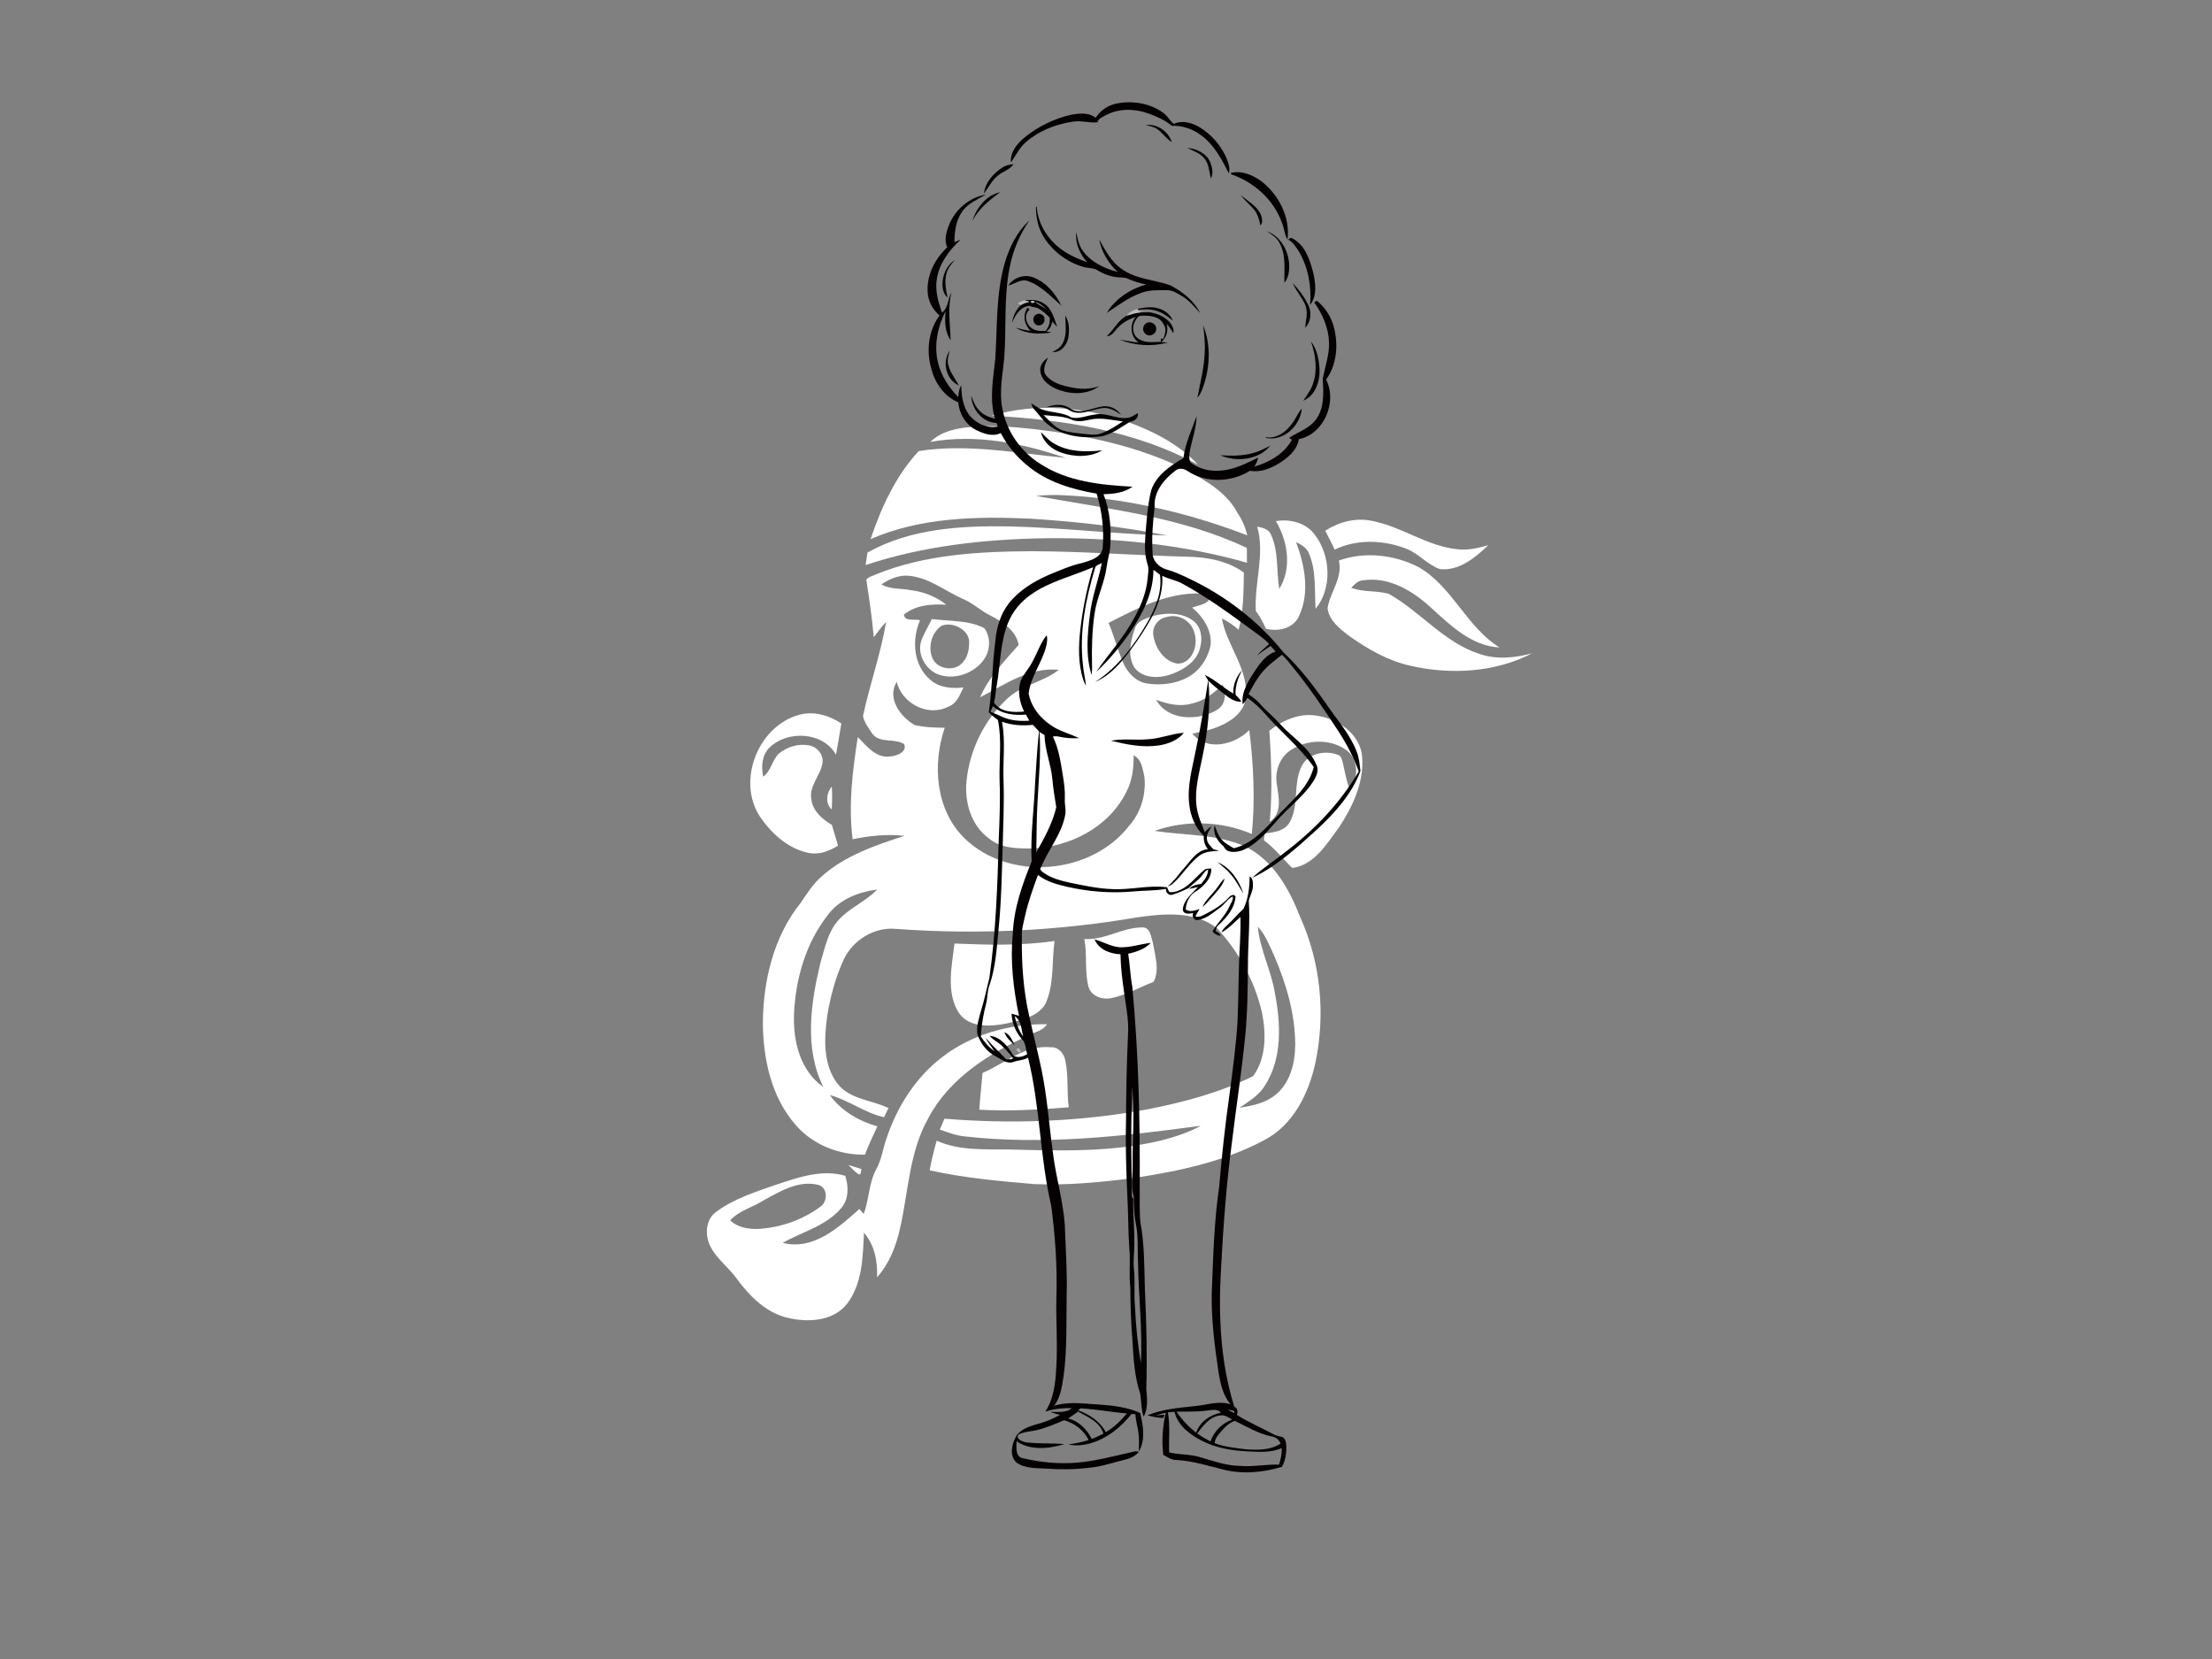 <?xml version="1.0" encoding="utf-8"?>
<!-- Generator: Adobe Illustrator 17.0.0, SVG Export Plug-In . SVG Version: 6.00 Build 0)  -->
<!DOCTYPE svg PUBLIC "-//W3C//DTD SVG 1.1//EN" "http://www.w3.org/Graphics/SVG/1.1/DTD/svg11.dtd">
<svg version="1.1" id="Layer_1" xmlns="http://www.w3.org/2000/svg" xmlns:xlink="http://www.w3.org/1999/xlink" x="0px" y="0px"
	 width="800px" height="600px" viewBox="0 0 800 600" enable-background="new 0 0 800 600" xml:space="preserve">
<rect x="0" y="0" width="800" height="600" fill="#808080" stroke="none"/>
<path fill="#FFFFFF" d="M358.72,150.35c15.93-4.8,33.31-3.15,48.92,2.16c9.42,3.42,18.75,8.14,25.65,15.57
	C410.52,155.64,384.3,151.75,358.72,150.35z"/>
<path fill="#FFFFFF" d="M348.51,154.71c8.49-1.13,17.08-0.43,25.55,0.49c18.93,2.24,37.98,6.22,55.11,14.86
	c7,3.79,14.47,8.06,18.33,15.34c1.69,2.49,2.92,5.26,3.57,8.21c-18.59-7.15-38.1-12.04-57.94-13.92c-6.11-0.5-12.28-1.03-18.39-0.33
	c25.69,4.71,52.34,7.47,76.21,18.82c0,1.78,0,3.55,0.02,5.33c-23.7-6.72-48.45-9.14-73.02-8.85c-21.91,0.37-44.02,2.75-64.89,9.7
	c0.21-1.52,0.45-3.02,0.67-4.52c15.52-8.71,33.84-9.76,51.25-9.46c19.1,0.45,38.1,2.73,57.2,3.29c-16.2-3.2-32.69-4.98-49.16-6.07
	c-19.54-0.92-39.92-0.55-58.16,7.38c3.89-11.48,9.07-22.9,17.41-31.85c17.65-2.77,35.51,0.76,53.11,2.47
	c-15.61-5.34-32.41-8.73-48.88-5.78C339.67,156.59,344.17,155.34,348.51,154.71z"/>
<path fill="#FFFFFF" d="M479.28,191.94c4.97-3.17,11-4.82,16.87-3.56c10.75,2.01,19.9,9.16,30.89,10.25
	c3.81,0.49,7.59-0.42,11.23-1.46c-4.71,4.49-10.47,9.33-17.43,8.67c-4.56-1.53-7.7-5.63-12.18-7.36c-8.23-3.23-17.9-3.6-25.96,0.3
	C481.65,196.45,480.45,194.2,479.28,191.94z"/>
<path fill="#FFFFFF" d="M461.44,188.46c5.18-0.84,10.93,0.59,14.14,5c5.67,7.53,6.3,19.26,0.23,26.73
	c-0.45-6.61,0.28-13.56-2.32-19.81c-0.77-2.18-2.77-3.38-4.74-4.31c3.16,8.4,5.02,18.3,1.06,26.74c-2.07,4.53-7.49,5.69-11.95,4.59
	c-1.02-2.27-2.21-4.45-3.68-6.46c-0.57-10.18,3.36-20.4,0.51-30.47c1.9,0.38,4.14,0.83,4.97,2.87c2.84,6.12,1.93,13.12,3,19.64
	C467.31,205.61,465.75,195.64,461.44,188.46z"/>
<path fill="#FFFFFF" d="M316.67,207.77c17.82-7.25,37.37-8.32,56.39-8.41c18.66,0.03,37.28,1.47,55.93,1.97
	c7.27,0.08,14.86,1.39,20.87,5.74c-0.11,6.94-0.11,13.96-1.89,20.72c-1.83-1.65-3.84-3.05-6.06-4.1c1.68,9.5,9.04,17.38,8.73,27.35
	c0.18,4.38-2.98,8.03-6.6,10.07c-3.88,2.38-8.38,3.34-12.78,4.22c5.23,6.58,15.36,4,20.56-1.29c1.53,12.46,2.16,25.07,0.92,37.58
	c-10.97-4.71-23.95-5.12-35.17-1.11c11.05,1.67,22.74,1.06,33.11,5.79c9.98,5.09,15.67,15.38,19.57,25.44
	c7.44,16.39,9.19,35.21,5.45,52.78c-2.43,11-7.97,22.36-18.38,27.77c-14.61,7.87-31.11,11.32-47.38,13.75
	c-11.87,1.58-23.87,2.68-35.85,2.21c-12.68-1.1-25.41-2.2-37.86-4.99c0.63-3.63,1.53-7.19,2.54-10.72
	c8.22,3.71,17.4,3.05,26.18,3.19c18.36,0.46,37.02,1.07,55.02-3.27c4.93-1.27,9.83-2.84,14.3-5.33
	c-28.18,3.88-56.79,7.06-85.21,3.88c-3.19-0.26-6.18-1.44-9.17-2.49c0.56-1.32,1.12-2.62,1.69-3.93c24.5,2,49.32,1.1,73.51-3.4
	c13.07-2.59,26.15-6.03,38.11-11.99c4.81-6.53,4.75-15.47,3.18-23.13c-2.64-11.26-8.32-21.86-16.2-30.32
	c-8.23-6.49-19.56-5.32-29.27-3.92c-28.68,4.92-57.94,6.24-86.95,4.11c-7.84-0.74-15.51,4.09-18.83,11.1
	c-2.92,6.37-4.76,13.2-5.91,20.1c-1.19,8.29-1.66,17.83,3.71,24.85c4.5,5.66,12.3,5.81,18.41,8.75c-0.55,1.1-1.08,2.2-1.61,3.31
	c-6.99-1.52-12.73-6.16-19.6-7.99c4.14,5.72,10.47,9.4,17.18,11.3c-1.57,3.38-3.17,6.75-4.5,10.24
	c-9.31,0.15-18.73-3.52-24.91-10.59c-8.91-10.04-11.91-23.95-12-37.06c0.12-15.36,3.92-31.35,13.73-43.49
	c2.24-3.29,4.37-6.74,7.41-9.37c8.43-7.64,19.46-11.33,30.08-14.8c-6.27-0.69-12.6-0.05-18.75,1.24
	c-1.6-12.33-0.03-24.76,1.86-36.96c3.18,3.21,6.55,7.72,11.68,7.01c2.22-0.11,6.35-1.6,5.06-4.47c-3.46-2.23-8.65-0.17-11.42-3.67
	c-1.34-2-2.95-4.08-3.44-6.44c2.43-11.43,6.42-22.52,8.37-34.06c-1.67,1.7-3.06,3.64-4.47,5.55c-0.59-6.98-1.66-13.89-2.69-20.81
	C314.04,208.56,315.56,208.38,316.67,207.77 M318.79,211.34c3.12,1.88,6.93,1.37,10.39,2.07c4.75,0.54,9.32,2.31,13.08,5.3
	c-5.27-0.34-11.08,0.09-15.34,3.55c0.24,2.71,3.94,1.48,5.83,2.06c-3.04,6.98-2.48,16.19,3.56,21.41c3.27,3,7.92,3.39,12.13,2.9
	c-1.3,2.66-2.39,5.85-5.46,6.94c-7.35,3.8-16.75-1.13-18.68-8.97c-3.62,5.93,1.32,12.65,6.49,15.6c3.54,0.88,7.23,0.94,10.88,1.01
	c-4.53,13.31-3.3,29.7,7.15,39.95c16.25,15.81,45.93,13.24,59.67-4.66c4.19-4.77,6.07-11.32,5.4-17.58
	c-0.67-2.8-0.98-6.34-3.89-7.75c0.04,4.57-0.49,9.22-2.68,13.31c-6.27,12.71-20.52,19.97-34.33,20.39c-5.23,0-11.06-0.03-15.27-3.6
	c-6.58-4.73-9.02-13.38-8.13-21.15c1.18-11.03,6.4-21.66,14.5-29.25c5.31-5.17,13.12-6.08,18.85-10.63
	c-10.59-1.03-19.55,5.31-28.45,9.95c3.1-7.36,8.78-13.07,13.94-18.98c-1.06-5.27-5.85-8.34-10.29-10.62
	c-3.46-1.7-6.26-4.48-9.83-5.94c-6.37-2.84-12.09-7.57-19.22-8.38C325.38,207.77,321.8,209.32,318.79,211.34 M400.94,225.29
	c2,4.74,3.25,9.76,5.31,14.48c1.58,3.64,4.69,6.88,8.77,7.45c4.99,0.71,10.34,0.11,14.78-2.4c4.3-2.44,7.22-6.97,8.08-11.8
	c0.31-5.25-2.79-10.05-6.73-13.27c2.2-0.9,7.49-1.34,6.09-4.85C424.35,213.22,412.08,219.52,400.94,225.29 M430.94,254.47
	c-4.31,1.24-8.72,0.12-12.8-1.36c4.16,7.52,15.03,7.69,21.75,3.79c3.47-1.84,3.67-6.11,2.28-9.36
	C439.06,250.71,435.39,253.56,430.94,254.47 M299.64,330.61c-8.14,10.21-11.98,23.41-12.48,36.33c-0.36,9.64,2.28,20.4,10.63,26.2
	c-7.06-14.08-4.56-30.57-0.98-45.26c1.55-5.14,2.61-10.76,6.26-14.91c4.01-4.6,9.96-6.84,14.14-11.26
	C310.59,322.59,303.81,325.15,299.64,330.61 M454.9,335.12c0.76,8.26,4.81,15.76,6.17,23.92c2.12,11.09,2.78,23.66-3.58,33.55
	c-2.18,3.62-5.88,5.73-9.23,8.08c4.46-0.78,9.19-1.6,12.82-4.54c5.48-4.25,7.3-11.55,7.35-18.19c0.01-11.07-3.17-21.9-7.48-32.01
	C459.18,342.2,457.77,338.18,454.9,335.12z"/>
<path fill="#FFFFFF" d="M484.22,202.72c9.37-3.34,19.94-2.12,28.73,2.33c12.31,7,17.37,21.67,29.37,29.1
	c-10.24-0.49-17.8-8.08-24.95-14.53c-6.56-6.02-15.19-11.16-24.43-9.74c-1.84,0.1-3.07,1.49-4.25,2.7c4.35,1.69,9.15,0.9,13.58,2.19
	c11.42,6.41,19.95,17.54,32.69,21.69c6.23,2.21,12.94,1.47,19.2-0.19c-13.42,6.95-29.44,7.84-44.02,4.52
	c-8.13-1.77-15.4-6.02-22.14-10.74c-3.36-2.58-7.31-5.57-7.87-10.07C481.03,214.11,485.7,208.99,484.22,202.72z"/>
<path fill="#FFFFFF" d="M417.5,222.66c4.65-1.14,10.11-1.16,14.08,1.88c2.83,2.18,3.39,6.16,2.51,9.45
	c-0.98,4.98-5.69,8.07-10.14,9.73c-4.41,1.67-10.37,1.87-13.58-2.15c-2.73-4.27-1.5-9.77,0.07-14.25
	C411.35,224.31,414.86,223.55,417.5,222.66 M422.03,223.14c-3.26,0.47-5.6,3.76-4.84,7.01c0.75,4.49,4.03,9.24,8.82,9.88
	c5.17-0.18,7.42-6.66,6.01-10.98C431.06,224.71,426.34,221.82,422.03,223.14z"/>
<path fill="#FFFFFF" d="M333.45,231.06c1.01-2.48,2.42-4.77,3.58-7.18c6.31,0.86,13.13,0.3,18.94,3.29
	c2.44,3.24,2.23,8.14-0.14,11.4c-3.46,4.82-10.12,7.3-15.84,5.57C334.75,242.59,331.22,236.21,333.45,231.06 M340.42,226.37
	c-3.52,2.52-4.87,7.62-3.23,11.59c1.68,4.04,7.81,5.07,10.77,1.87c1.77-1.8,2.5-4.4,2.52-6.87
	C351.14,227.96,344.51,224.55,340.42,226.37z"/>
<path fill="#FFFFFF" d="M288.48,258.67c5.41-1.7,11.21-0.08,15.8,2.98c-0.57,3.77-1.27,7.53-1.93,11.29
	c-4.71-8.28-17.43-8.93-23.99-2.63c-2.86,2.72-3.08,6.95-2.34,10.6c2.84-2.06,3.18-5.89,5.58-8.28c2.98-2.52,7.13-3.79,11.01-3.06
	c2.89,0.52,5.29,3.34,4.87,6.35c-0.71,4.6-4.96,8.3-4.06,13.2c0.56,4.22,3.98,7.18,7.45,9.22c0.71,2.5,1.45,5,2.21,7.5
	c-3.27,2.03-7.14,3.51-11.01,2.54c-7.33-1.63-13.22-7.11-17.32-13.17C266.51,282.39,274.06,263.06,288.48,258.67z"/>
<path fill="#FFFFFF" d="M459.07,264.29c4.74-3.75,10.71-6.44,16.89-5.5c7.81,1.02,16.14,6.68,16.71,15.14
	c0.6,9.15-3.49,17.9-8.44,25.35c-4.46,5.94-8.77,13.48-16.84,14.64c-3.46-3.33-6.42-7.18-10.3-10.04c0.08-0.61,0.26-1.84,0.35-2.45
	c3.24-0.4,7.11-0.83,8.94-3.96c3.6-6.29,1.15-14.17,4.47-20.56c2.41-4.54,8.61-5.68,13.1-3.88c1.2,0.34,1.36,1.78,1.69,2.79
	c0.75,3.23,1.25,6.53,2.5,9.63c3.37-4.15,3.2-11.13-1.41-14.31c-5.9-4.1-14.44-3.73-20.24,0.38c-3.9,2.72-5.52,7.78-4.68,12.35
	c0.72,4.55,1.93,10.28-2.58,13.33C460.21,286.24,459.82,275.25,459.07,264.29z"/>
<path fill="#FFFFFF" d="M300.79,292.74c-2.43-2.27-1.91-5.89,0.03-8.28C301.01,287.21,301,289.98,300.79,292.74z"/>
<path fill="#FFFFFF" d="M392.16,339.61c7.27,0.49,13.62-4.13,20.79-4.19c3.07-0.29,3.28,3.37,4,5.54c0.76,4.6,2.54,9.73,0.26,14.15
	c-5.07,1.91-9.84,4.77-15.19,5.85c-3.39,0.78-7.64-0.74-8.44-4.43C392.23,350.98,393.25,345.2,392.16,339.61z"/>
<path fill="#FFFFFF" d="M345.2,341.24c12.06,0.51,24.2,0.82,36.19-0.91c-1.06,7.55-0.05,15.59-3.28,22.7
	c-2.84,4.83-8.99,5.94-14.03,7.12c-5.86,1.15-13.49,1.69-17.34-3.88C342.08,358.77,344.24,349.46,345.2,341.24z"/>
<path fill="#FFFFFF" d="M341.06,382.08c10.68-8.11,24.28-11.87,37.58-11.65c-1.37,2.28-4.12,2.72-6.31,3.87
	c-14.54,6.61-29.12,15.72-36.71,30.32c-6.86,12.25-7.08,26.6-10.19,39.97c-1.42,6.3-3.89,12.49-8.23,17.37
	c0.25-5.73-0.9-11.69-4.73-16.14c-0.41,8.72-0.56,18.33-6.05,25.62c-5,6.49-14.25,6.92-21.6,5.16c-7.83-1.85-13.73-7.87-18.35-14.12
	c-3.02-4.26-7.56-7.37-9.79-12.2c-1.82-3.97-1.39-9.49,2.48-12.1c6.56-4.81,14.46-7.25,22.05-9.89c7.82-2.59,16.25-5.49,24.49-3.04
	c1.25,3.9,1.32,8.5-1.52,11.75c-5.46,6.42-14.02,8.47-21.1,12.5c11.08,2.8,20.15-5.5,27.73-12.25c0.39,0.45,1.17,1.35,1.56,1.8
	c1.98-5.27,1.84-11.17,4.53-16.2c1.92-3.38,2.37-7.3,3.65-10.92C324.36,400.32,331.22,389.48,341.06,382.08 M276.1,434.16
	c-3.93,2.55-8.8,3.63-12.03,7.21c2.65,2.52,6.42,3.19,9.97,3.09c8.02-0.41,16.02-3.16,22.51-7.93c2.83-1.73,2.94-6.95-0.52-7.97
	C288.88,426.7,282.13,430.87,276.1,434.16z"/>
<path fill="#FFFFFF" d="M355.35,388.04c8.05-3.43,15.31-10.21,24.64-9.28c2.79-0.18,4.81,2.2,5.29,4.76
	c1.22,5.57,0.48,11.32,1.24,16.95c-10.75,0.86-21.55,1.47-32.34,0.87C354.45,396.89,355,392.47,355.35,388.04z"/>
<path fill="#FFFFFF" d="M306.84,421.34c1.59,0.46,3.16,0.98,4.74,1.49c-0.35,0.6,0.07,1.95-0.99,1.93
	C309.19,423.78,308,422.57,306.84,421.34z"/>
<path fill="#050102" d="M396.293,42.601c1.678-2.707,4.475-4.56,7.594-5.167c5.631-1.114,11.832-0.142,16.577,3.193
	c1.668,1.077,2.517,2.966,4.064,4.174c2.982-1.404,6.444-0.438,9.156,1.124c4.111,2.417,7.41,6.138,9.515,10.402
	c0.834,1.879,1.699,3.942,1.325,6.037l-0.169,0.227c-2.523-5.04-5.283-10.249-9.938-13.658c-3.045-2.285-6.855-3.605-10.682-3.436
	c-2.359-2.085-5.32-3.298-8.228-4.401c-4.977-1.837-10.766-1.984-15.537,0.538c-1.156,0.686-2.718,1.145-3.093,2.612
	c-2.966,0.28-5.9-0.744-8.856-0.248c-6.122,0.908-12.191,3.23-16.904,7.32c-2.417,2.005-3.684,4.934-5.489,7.425
	c-0.38-3.736,2.264-6.829,4.95-9.056c4.845-3.937,10.608-6.76,16.693-8.154C390.255,40.949,393.733,40.601,396.293,42.601z"/>
<path fill="#050102" d="M414.357,45.208c4.138-0.496,8.164,2.275,9.457,6.175c-2.148-1.272-3.462-3.515-5.541-4.866
	C417.091,45.757,415.672,45.598,414.357,45.208z"/>
<path fill="#050102" d="M429.404,53.504c3.404,0.227,6.982,1.979,8.338,5.272c0.697,1.81,1.15,3.99,0.195,5.789
	c-0.654-2.459-0.665-5.262-2.38-7.304C433.984,55.335,431.541,54.591,429.404,53.504z"/>
<path fill="#050102" d="M362.464,60.634c1.203-0.829,2.655-1.145,4.095-1.251c-1.33,1.984-3.779,2.57-5.552,4.027
	c-2.259,1.72-3.446,4.37-5.14,6.57C356.289,65.959,359.224,62.771,362.464,60.634z"/>
<path fill="#050102" d="M445.12,62.581c3.842-1.055,7.927,0.686,11.03,2.945c6.354,4.882,10.539,13.046,9.499,21.152
	c-1.156-1.932-1.193-4.259-2.09-6.296c-2.961-8.254-10.101-14.529-18.292-17.363C445.231,62.908,445.157,62.687,445.12,62.581z"/>
<path fill="#050102" d="M351.656,79.913c1.478-4.686,5.019-9.352,10.059-10.381C357.799,72.387,353.914,75.511,351.656,79.913z"/>
<path fill="#050102" d="M343.185,81.49c2.169-5.636,7.346-10.106,13.341-11.109c-2.955,1.763-6.354,3.077-8.423,5.979
	c-2.37,3.198-2.871,7.341-2.94,11.209c0.739-0.301,1.483-0.602,2.238-0.876c-4.085,3.752-7.663,8.481-8.565,14.08
	c-0.749,4.196,0.48,8.386,1.858,12.307c2.348-1.784,2.027-5.008,3.43-7.388c-1.483,5.716-0.459,11.579-0.317,17.368
	c-2.127-3.04-2.153-6.987-1.821-10.539c-2.887,5.657-4.264,12.328-2.76,18.593c1.151,4.766,3.916,9.003,7.315,12.476
	c0.174-1.446,0.274-2.966,1.114-4.211c0.074,3.61,0.538,7.425,2.681,10.449c2.396,3.177,6.481,5.241,10.497,4.433
	c-0.1-0.322-0.301-0.966-0.401-1.288c-5.103-0.137-8.956-4.934-9.188-9.816c0.776,1.895,1.467,3.911,2.998,5.357
	c1.457,1.625,3.546,2.407,5.61,2.94c-2.079-7.024-0.681-14.339,0.084-21.442c0.813-11.716,0.164-23.701,3.499-35.09
	c1.705-5.61,4.391-11.172,8.819-15.136c-3.451,5.045-5.905,10.75-7.051,16.767c-2.243,10.85-1.172,21.991-2.011,32.963
	c-0.559,5.964-1.847,12.001-0.723,17.98c1.441,8.307,6.629,15.806,13.764,20.266c9.853,6.433,21.896,7.647,33.359,8.254
	c-3.013,2.206-6.877,2.644-10.497,2.713c2.385,5.974,2.871,12.513,2.443,18.888c-0.142,2.486-1.003,4.85-1.282,7.315
	c-0.749,5.816-3.552,11.13-4.38,16.93c-0.913,6.285-1.082,12.661-0.918,19.004c0.032,1.087-0.016,2.18-0.164,3.261
	c-2.222-7.056-1.53-14.571-0.612-21.785c0.702-6.412,3.087-12.46,4.322-18.767c-0.771,0.639-2.238,0.718-2.459,1.863
	c-3.404,11.325-5.758,23.247-4.375,35.106c0.201,2.491,0.844,4.919,1.098,7.404c-0.887-1.33-1.251-2.913-1.636-4.438
	c-1.362-5.911-0.924-12.038-0.153-17.996c0.902-6.898,2.391-13.716,4.38-20.382c-7.526,3.277-15.769,5.13-22.545,9.937
	c-3.61,2.544-6.57,6.048-8.217,10.17c-2.934,7.151-2.75,15.025-4.09,22.53c-0.433,2.1-0.433,4.27-1.008,6.349
	c2.354,3.499,7.119,3.615,10.898,3.214c-1.689-3.404-2.438-7.399-1.251-11.083c1.04-2.491,2.992-4.438,4.196-6.834
	c1.789-3.177,2.887-6.771,5.177-9.647c0.427,1.187,0.121,2.459-0.074,3.668c-1.409,6.069-5.731,11.157-6.417,17.426
	c0.987,5.209,4.702,9.494,9.167,12.154c2.871,1.673,6.111,2.523,9.093,3.953c-1.974,0.063-3.969,0.058-5.916-0.29
	c-1.187-0.185-2.396-0.633-3.589-0.259c2.185,4.375,2.813,9.278,3.62,14.043c0.459,2.787,0.844,5.605,0.707,8.433
	c-0.132,2.111,0.617,4.217,0.042,6.312c-1.414,6.787-6.106,12.186-8.65,18.519c-0.67,0.765,0.19,1.34,0.734,1.752
	c2.834,2.122,6.349,3.008,9.747,3.773c5.066,1.019,10.143,2.153,15.336,2.306c6.618,0.354,13.183-1.552,19.801-0.654
	c0.169,0.617,0.433,1.187,0.797,1.71c1.747,0.259,3.462-0.433,4.95-1.282c2.924-1.705,4.982-4.475,7.568-6.607
	c0.686-0.723,1.757-0.512,2.66-0.602c0.09,3.657-2.723,6.375-5.541,8.243c-2.306,1.282-3.599,3.99-3.721,6.539
	c1.356,1.103,3.478,0.401,4.982-0.137c-0.047,0.1-0.148,0.301-0.195,0.401c-0.512,0.728-0.939,1.509-1.282,2.333
	c0.939,0.148,1.91,0.011,2.75-0.459c3.378-1.684,6.75-3.578,9.304-6.412c0.538-0.707,1.9-1.52,2.454-0.385
	c-0.227,4.174-3.172,7.536-6.074,10.27c-0.765,0.512-0.966,1.377-1.14,2.222c0.697,0.459,1.62,0.792,1.794,1.731
	c-1.166-0.127-2.18-0.681-2.924-1.573c1.773-3.13,4.539-5.589,6.048-8.887c0.496-1.23,1.573-2.391,1.282-3.794
	c-1.953,0.892-2.903,2.924-4.634,4.09c-2.396,1.742-4.75,3.868-7.758,4.407c-1.509,0.449-2.549-1.245-1.91-2.533
	c-1.288,0.338-3.562,0.644-3.758-1.203c0.259-3.478,3.341-5.763,5.515-8.164c-0.797,0.174-2.385,0.512-3.177,0.681
	c1.045-1.245,2.739-1.62,4.285-1.805c1.261-1.451,2.544-3.13,2.512-5.151c-0.934,0.237-1.388,1.082-1.921,1.773
	c-1.372,1.947-3.452,3.188-5.072,4.892c-1.969,0.897-3.937,1.826-6.022,2.412c-1.309,0.311-2.306-0.887-2.201-2.122
	c-3.979,0.686-8.027,0.554-12.033,0.939c-7.916,0.702-15.927,0.058-23.67-1.699c-3.715-0.866-7.552-1.874-10.587-4.291
	c-1.789,4.803-3.494,9.663-4.649,14.661c-0.549,2.607-1.367,5.204-1.182,7.9c-0.116,9.563,0.533,19.178,2.665,28.52
	c1.889,8.803,4.396,17.474,5.705,26.393c1.277,8.402,1.926,16.888,3.177,25.295c1.177,7.932,3.404,15.701,3.979,23.728
	c0.311,8.46,0.908,16.92,0.681,25.395c-0.164,9.695,0.201,19.442-1.077,29.084c-0.581,3.81-1.055,7.89-3.488,11.04
	c5.314-1.742,10.924-0.734,16.371-0.475c5.024,0.354,10.143,0.945,14.782,3.045c1.077,4.528,2.005,9.695-0.491,13.938
	c0-2.011,0.158-4.021-0.063-6.016c-0.222-2.528-1.071-4.961-1.166-7.499c-0.359-0.011-1.082-0.026-1.446-0.037
	c-3.225,4.127-7.383,7.605-12.217,9.674c-3.325,1.377-7.051,2.122-10.613,1.319c2.486-0.364,4.966-0.802,7.352-1.604
	c-1.747-3.583-5.077-6.043-8.845-7.162c-3.277,1.383-6.56,2.813-10.032,3.62c-2.18,0.491-4.512,0.544-6.539,1.578
	c-1.055,1.647,1.573,2.586,2.834,2.818c4.576,0.549,9.225,0.253,13.827,0.623c-5.547,1.736-12.286,2.401-17.331-1.019
	c0.058,2.063-0.565,5.219,1.979,6.069c6.528,1.546,13.31,2.248,20.017,1.657c6.417-0.57,12.671-2.206,18.936-3.641
	c1.087-0.19,2.253-0.765,3.346-0.216c-1.156,1.277-2.665,2.185-4.333,2.602c-4.554,1.066-8.988,2.713-13.679,3.114
	c-5.256,0.644-10.571,0.676-15.848,0.296c-3.52-0.222-7.483-0.011-10.465-2.211c-2.755-2.591-1.589-6.914,0.079-9.784
	c2.565-3.341,7.072-3.736,10.755-5.135c1.71-0.633,3.351-1.446,4.971-2.285c-1.219-0.332-2.443-0.633-3.626-1.082
	c2.623-0.121,5.705,0.565,7.848-1.372c-3.219-0.053-6.46,0.248-9.531,1.256c2.992-4.692,3.668-10.354,3.921-15.79
	c0.559-8.449-0.158-16.914,0.053-25.369c0.348-11.125-0.401-22.255-1.874-33.275c-4.122-17.643-4-35.977-8.375-53.566
	c-1.678,0.992-3.689,0.887-5.462,1.61c-2.322,0.712-4.201-1.061-6.117-2.016c-3.23-1.589-5.541-4.649-6.718-7.99
	c-0.522-2.971,0.586-5.884,1.325-8.718c1.209-3.842,1.974-7.8,2.987-11.695c2.364-16.761,2.945-33.713,3.404-50.616
	c0.285-6.85,0.565-13.716,0.29-20.572c-0.232-7.362,0.897-14.851-0.612-22.118c-1.14-0.887-2.327-1.726-3.293-2.818
	c1.235-8.528,1.24-17.173,2.359-25.717c0.417-4.871,1.863-9.769,4.892-13.669c3.747-4.729,9.067-7.948,14.534-10.333
	c3.969-1.604,7.9-3.388,12.107-4.291c2.829-0.881,6.555-1.826,7.288-5.172c0.581-6.692-0.206-13.479-2.195-19.886
	c-8.956-1.52-18.118-4.28-25.168-10.254c-3.895-3.198-7.172-7.162-9.484-11.647c-2.86,1.441-6.106,0.274-8.771-1.029
	c-3.847-1.842-6.27-5.911-6.613-10.096c-5.146-2.116-8.507-7.093-9.795-12.36c-1.826-6.38-0.96-13.621,3.035-19.025
	c-2.47-2.111-4.132-5.146-4.301-8.418c-0.406-6.159,2.644-12.122,7.082-16.239C341.402,86.884,342.193,83.981,343.185,81.49
	 M359.102,255.389c-0.296,0.665-0.591,1.335-0.892,2c1.515,0.607,2.987,1.309,4.486,1.963c2.998,1.288,6.338,1.536,9.563,1.288
	c-0.401-0.739-0.813-1.467-1.214-2.195C366.945,258.787,362.237,258.339,359.102,255.389 M362.369,261.025
	c1.393,7.119,0.248,14.371,0.581,21.553c0.264,7.737-0.132,15.468-0.306,23.2c-0.327,10.011-0.47,20.039-1.478,30.013
	c-0.654,6.913-1.04,13.959-3.325,20.577c-0.823,2.185-0.628,4.576-1.235,6.819c-1.034,3.8-1.62,7.721-1.889,11.642
	c1.304,2.048,2.924,3.932,4.908,5.346c-0.992-1.647-2.343-3.066-3.145-4.824c2.333,2.75,4.998,5.182,7.473,7.805
	c0.707-0.259,2.132,0.338,2.375-0.559c-1.256-1.615-2.639-3.135-4.143-4.518c-1.34-1.256-3.135-1.974-4.243-3.473
	c3.963,0.391,6.692,3.937,8.539,7.156c1.589,1.008,3.51,0.396,4.998-0.491c-0.528-1.815-0.427-3.995-1.863-5.409
	c-2.269-2.554-3.594-5.853-3.784-9.257c0.897,0.237,1.794,0.496,2.692,0.781c-2-9.674-3.225-19.643-2.238-29.517
	c0.301-9.156,3.409-17.928,6.813-26.329c-0.47-9.452,0.86-18.862,1.261-28.293c0.401-6.249,0.723-12.508,1.409-18.735
	c-0.76-0.776-1.499-1.557-2.217-2.364C369.794,262.55,365.942,262.297,362.369,261.025 M375.958,264.73
	c0.57,8.396-0.301,16.793-0.712,25.174c-0.391,6.122-0.296,12.254-0.48,18.381c2.94-5.188,5.884-10.497,7.251-16.35
	c-0.549-3.304-1.103-6.613-1.393-9.959c-0.464-5.467-2.75-10.618-2.86-16.133C377.156,265.474,376.55,265.094,375.958,264.73
	 M366.982,367.488c0.549,2.618,1.462,5.182,3.024,7.378C369.42,372.274,369.399,369.161,366.982,367.488 M390.076,510.117
	c4.006,1.483,7.805,3.979,9.848,7.848c2.945-1.752,5.457-4.138,7.631-6.766c-4.929-0.427-9.811-1.282-14.735-1.715
	C391.912,509.584,390.44,508.866,390.076,510.117 M386.292,513.009c3.879,0.902,6.813,3.974,8.55,7.425
	c1.43-0.575,2.834-1.214,4.206-1.921c-1.177-4.28-5.647-6.006-9.141-7.99C388.735,511.394,387.537,512.244,386.292,513.009z"/>
<path fill="#050102" d="M448.656,70.497c2.517,2.169,5.716,3.831,7.267,6.903c0.47,1.261,0.982,3.066-0.074,4.153
	c-0.438-2.053-0.982-4.18-2.359-5.821C451.954,73.917,450.07,72.418,448.656,70.497z"/>
<path fill="#050102" d="M374.66,74.783c0.074,0.005,0.216,0.011,0.29,0.016c0.438,6.57,4.481,12.55,9.922,16.096
	c2.575,1.742,5.489,2.866,8.365,3.995c-2.665-2.934-4.417-6.829-3.995-10.861c0.496,2.306,0.918,4.713,2.364,6.655
	c2.95,4.164,7.863,6.412,12.661,7.705c-3.372-3.098-5.874-7.235-6.724-11.758c2.18,3.805,4.238,7.906,7.932,10.502
	c5.193,3.858,11.927,3.979,17.843,6.069c4.354,2.317,8.497,5.515,10.74,10.017c-2.074-2.222-4.021-4.634-6.665-6.212
	c-1.705-0.992-3.51-2.153-5.552-2.069c-3.008-0.011-6.106-0.1-8.977,0.934c-4.628,1.615-8.539,4.634-12.597,7.283
	c3.161-5.156,8.513-8.65,14.265-10.265c-2.306-0.486-4.586-1.129-6.729-2.127c-0.897-0.464-1.926-0.348-2.892-0.433
	c-2.792-0.116-5.499-1.077-7.874-2.512c-1.573-1.05-3.562-0.734-5.293-1.309c-5.837-1.694-11.019-5.605-14.249-10.75
	C375.431,82.493,374.671,78.604,374.66,74.783z"/>
<path fill="#050102" d="M458.182,83.628c5.774,2.122,8.787,8.877,7.953,14.735c-0.211,1.399-0.644,2.818-1.615,3.879
	c-0.127-4.834,0.686-10.08-1.821-14.481C461.723,85.871,459.86,84.794,458.182,83.628z"/>
<path fill="#050102" d="M465.913,86.668c0.296-0.237,0.596-0.475,0.908-0.707c5.014,2.132,6.861,7.784,8.117,12.64
	c0.86,3.795,1.493,8.449-1.135,11.674c0.591-6.644-0.654-13.547-4.053-19.331C468.705,89.343,467.649,87.597,465.913,86.668z"/>
<path fill="#050102" d="M340.853,103.086c-0.069-3.473,1.472-7.098,4.449-9.03c-1.193,1.462-2.549,2.892-2.961,4.802
	c-0.85,2.892-0.248,5.895,0.38,8.755C341.38,106.527,340.905,104.743,340.853,103.086z"/>
<path fill="#050102" d="M364.68,103.26c1.895-2.929,5.858-4.217,9.104-2.903c4.591,1.784,7.974,5.832,10.075,10.18
	c-3.784-3.293-7.315-7.257-12.186-8.914C369.14,100.753,367.024,102.727,364.68,103.26z"/>
<path fill="#050102" d="M467.539,102.384c2.248,2.364,4.227,5.061,5.647,8.006c1.293,2.66,0.934,6.043-1.177,8.175
	c0.259-2.702,1.129-5.526,0.1-8.175C470.895,107.551,468.742,105.229,467.539,102.384z"/>
<path fill="#050102" d="M370.517,108.606c2.29-0.227,4.766-0.306,6.776,1.013c3.103,1.736,3.916,5.478,5.051,8.56
	c-0.623-0.607-1.187-1.256-1.752-1.905c-0.317,1.42-0.797,2.924-2.28,3.52c0.654,0.148,1.309,0.306,1.969,0.475
	c-4.317,0.607-9.061,0.644-12.882-1.747c1.752,0.454,3.504,0.96,5.32,1.135c-2.264-2.169-2.998-5.784-1.04-8.407
	c0.232,0.264,0.464,0.528,0.697,0.797c-2.095,1.483-1.446,4.85,0.369,6.333c1.446,1.383,3.546,1.362,5.42,1.298
	c1.15-1.372,1.699-3.066,1.43-4.855c-1.383-1.309-2.76-2.723-4.549-3.478c-0.908-0.301-1.879-0.322-2.75-0.723
	c-3.33,0.264-5.093,3.436-6.317,6.148c0.412-2.391,1.43-4.776,3.246-6.433c0.955-0.623,2.048-0.924,3.14-1.219
	C371.747,108.933,371.13,108.764,370.517,108.606 M372.713,109.034c0.285,0.586,0.792,0.676,1.515,0.274
	C373.937,108.717,373.431,108.622,372.713,109.034 M374.296,109.139c1.182,1.214,2.903,1.736,4.227,2.802
	C377.383,110.659,375.964,109.614,374.296,109.139z"/>
<path fill="#050102" d="M475.302,109.361c0.301-0.216,0.612-0.427,0.934-0.639c3.003,2.48,5.241,5.842,6.185,9.637
	c1.668,6.307,1.082,13.537-2.813,18.936c4.138,8.059-0.776,19.706-9.864,21.543c-0.654,4.127-4.174,6.924-7.542,8.956
	c-3.045,1.837-6.597,3.087-10.175,2.486c-6.676,4.18-15.922,4.544-22.54,0.053c-1.282-0.929-3.32-1.219-4.507-0.011
	c-4.074,3.045-7.779,7.652-7.388,13.02c-0.607,5.441-1.135,10.903-0.749,16.387c-0.158,2.929,2.243,5.399,4.913,6.185
	c2.924,0.781,5.668,2.079,8.391,3.383c13.109,6.222,24.936,15.289,34.019,26.635c6.138,5.752,11.22,12.497,15.996,19.395
	c3.684,5.362,8.159,10.328,10.492,16.497c0.908,2.238,1.103,4.66,1.362,7.04c-3.14,8.349-9.251,15.125-15.685,21.115
	c-7.246,6.539-14.587,13.341-23.506,17.532c3.552-3.288,7.668-5.905,11.452-8.919c10.74-8.085,20.318-17.954,27.126-29.596
	c-1.863-5.204-4.459-10.106-7.478-14.724c-5.119-7.795-10.296-15.574-16.202-22.799c-1.346-1.578-2.507-3.33-4.111-4.66
	c-2.618,2.085-5.362,4.085-7.468,6.718c-1.805,2.317-3.246,4.892-4.586,7.499c1.23,0.992,2.586,1.842,3.673,3.003
	c2.385,2.823,5.32,5.124,7.779,7.89c4.364,4.787,10.386,8.317,12.998,14.497c1.092,1.831,0.227,4.006-0.749,5.679
	c-3.578,5.964-9.484,9.922-13.869,15.204c-3.568,3.969-7.183,8.37-12.312,10.318c-2.158,0.654-5.446,1.082-6.486-1.472
	c-2.253-1.837-4.032-4.597-3.309-7.626c0.702,1.647,1.145,3.462,2.343,4.861c1.209,1.53,2.966,2.438,4.618,3.404
	c6.956-1.71,11.663-7.478,16.418-12.397c4.85-5.051,10.697-9.885,12.471-16.978c-4.961-7.125-11.806-12.576-17.468-19.094
	c-1.932-2.243-4.132-4.222-6.528-5.958c-0.459,0.85-0.966,1.699-1.71,2.327c-0.596-4.56,2.248-8.565,4.528-12.238
	c1.889-2.781,4.058-5.715,7.388-6.808c-0.623-0.681-1.224-1.362-1.831-2.037c-1.684,1.077-3.283,2.269-4.882,3.467
	c1.288-1.546,2.887-2.787,4.364-4.148c-1.657-1.942-3.858-3.267-5.858-4.808c-8.196-6.032-16.439-12.07-25.385-16.962
	c-2.322-1.34-5.045-1.668-7.404-2.924c0.602,8.792-4.386,16.592-9.104,23.58c-4.095,5.742-8.518,11.953-15.189,14.846
	c8.212-5.256,14.144-13.289,18.946-21.627c2.929-5.182,5.42-11.109,4.502-17.189c-0.802-0.565-1.583-1.15-2.348-1.757
	c-0.005,8.391-4,16.144-8.644,22.91c-3.562,5.029-7.515,9.842-12.049,14.022c4.47-6.586,10.011-12.455,13.753-19.537
	c2.449-4.438,4.396-9.251,4.85-14.339c0.095-1.594,0.528-3.251,0.026-4.813c-1.05-3.182-1.135-6.586-0.897-9.901
	c0.443-5.71,0.781-11.468,2.132-17.046c1.805-5.494,6.908-8.903,11.658-11.69c0.665-5.314,3.029-10.196,4.766-15.204
	c-0.074,4.18-1.488,8.143-2.364,12.186c-0.248,1.472-0.507,3.151,0.148,4.544c3.172,2.475,7.373,3.399,11.341,2.95
	c4.708-0.422,8.966-2.628,13.146-4.671c-0.216,1.182-0.744,2.264-1.362,3.277c5.399-1.599,10.814-4.634,13.579-9.732
	c-0.253-0.169-0.755-0.512-1.008-0.681c3.309-2.222,7.478-3.425,9.853-6.84c2.992-4.238,2.565-9.716,2.296-14.613
	c0.881-4.37,2.438-8.671,2.28-13.188C480.468,118.507,478.284,113.562,475.302,109.361z"/>
<path fill="#050102" d="M411.413,111.699c2.538-0.491,5.209-0.939,7.726-0.106c2.195,0.639,4.143,2.185,5.045,4.317
	c-1.647-1.145-3.166-2.538-5.098-3.188c-2.37-0.992-4.993-0.955-7.499-0.665L411.413,111.699z"/>
<path fill="#050102" d="M407.486,114.206c2.565-0.934,5.293-1.478,8.038-1.304c2.57,0.391,5.156,1.34,7.061,3.166
	c1.177,1.15,2.137,2.781,1.773,4.486c-0.676-1.214-1.472-2.359-2.385-3.399c0.633,2.407-0.084,4.971-1.995,6.576
	c0.607,0.032,1.815,0.095,2.422,0.127c-5.742,1.589-11.985,1.193-17.5-1.045c2.301,0.348,4.581,0.844,6.903,1.108
	c-2.987-2.148-3.393-6.586-1.019-9.357c-2.37,0.829-4.681,2.005-6.407,3.858c-1.256,1.214-2.095,3.188-4.127,3.151
	C402.842,119.283,404.325,115.831,407.486,114.206 M410.405,116.401c-0.997,1.937-0.76,4.634,1.108,5.969
	c2.38,1.826,5.563,1.304,8.36,1.261c0-0.322-0.005-0.966-0.005-1.288l0.786,0.317c0.728-1.678,1.341-3.715,0.179-5.357
	c-1.383-2.961-5.177-3.272-8.038-3.103C411.523,114.116,410.901,115.446,410.405,116.401z"/>
<path fill="#050102" d="M374.512,113.894c1.129-0.918,3.24-0.195,3.235,1.383c0.269,1.356-1.003,2.676-2.37,2.37
	C373.636,117.43,373.124,114.839,374.512,113.894z"/>
<path fill="#050102" d="M385.268,114.132c1.52,2.338,1.53,5.372,1.087,8.038c-0.496,2.697-2.771,5.504-5.758,5.124
	c1.472-0.665,2.929-1.573,3.694-3.056C385.975,121.14,385.347,117.499,385.268,114.132z"/>
<path fill="#050102" d="M414.532,116.908c1.478-0.987,3.705,0.232,3.62,2.011c0.142,1.963-2.554,3.188-3.942,1.784
	C413.017,119.71,413.223,117.705,414.532,116.908z"/>
<path fill="#050102" d="M435.14,117.715c2.623,6.386,2.512,13.69,0.639,20.266c-0.691,2.032-1.267,4.227-2.723,5.869
	c1.003-5.467,2.496-10.877,2.644-16.471C435.911,124.143,435.52,120.919,435.14,117.715z"/>
<path fill="#050102" d="M474.135,123.468c2.217,2.897,2.924,6.692,3.108,10.259c0.127,4.354-1.578,9.41-5.916,11.188
	c1.377-2.048,2.929-4.053,3.626-6.46C476.59,133.548,475.735,128.254,474.135,123.468z"/>
<path fill="#050102" d="M346.727,139.363c-4.613-2.027-6.138-8.571-3.193-12.566c-0.507,1.71-1.114,3.52-0.522,5.299
	C343.66,134.788,345.502,136.936,346.727,139.363z"/>
<path fill="#050102" d="M376.238,134.223c-0.28-2.079,1.166-3.779,2.75-4.892c-0.686,1.963-2.148,4.264-0.792,6.275
	c2.085,2.728,5.578,3.731,8.792,4.401c3.494,0.802,7.225,0.924,10.613-0.391c-4.19,3.151-9.974,3.135-14.724,1.367
	C379.843,139.907,376.629,137.669,376.238,134.223z"/>
<path fill="#050102" d="M372.945,145.876c1.451,0.866,2.829,1.942,4.496,2.385c3.33,1.077,7.051,0.85,10.101,2.75
	c2.845,0.581,5.647-0.771,8.465-1.092c3.942-0.818,7.626,1.647,11.563,1.224c1.494-0.074,2.702-1.04,3.963-1.731
	c0.259,1.868-1.24,2.903-2.892,3.156c-3.436,2.027-6.724,4.734-10.803,5.314c-6.417,0.776-13.436-0.137-18.656-4.222
	c-2.042-1.483-3.304-3.71-5.061-5.473C373.473,147.575,373.235,146.678,372.945,145.876 M377.405,150.124
	c2.106,1.974,3.963,4.417,6.734,5.489c2.29,0.723,4.702,0.95,7.082,1.23c2.253,0.137,4.57,0.755,6.782-0.021
	c2.945-0.966,5.531-2.744,8.112-4.412c-3.911-0.47-7.869-1.499-11.8-0.665c-2.259,0.486-4.681,1.034-6.871-0.016
	C384.26,150.356,380.772,150.52,377.405,150.124z"/>
<path fill="#050102" d="M378.486,147.227c2.739-0.929,5.942-1.356,8.449,0.427c3.451,2.338,7.457,0.148,11.046-0.538
	c2.813-0.707,5.9,0.464,7.457,2.924c-2.079-1.541-4.581-2.955-7.267-2.37c-3.821,0.581-8.064,3.05-11.695,0.522
	C384.065,146.667,381.167,147.211,378.486,147.227z"/>
<path fill="#050102" d="M467.259,153.211c1.404-1.678,2.064-3.858,3.557-5.462c-0.496,6.206-6.623,12.001-13.03,10.629l0.037-0.253
	C461.707,158.763,465.132,156.225,467.259,153.211z"/>
<path fill="#050102" d="M376.46,156.299c1.657,1.541,3.151,3.33,5.209,4.364c5.151,2.855,11.262,2.829,16.962,2.222
	c-4.438,2.591-10.022,2.459-14.766,0.829C380.418,162.563,377.31,159.946,376.46,156.299z"/>
<path fill="#050102" d="M453.479,163.761c2.111-0.549,4.011-1.652,5.974-2.581c-4.243,5.156-12.196,6.069-18.081,3.467
	C445.415,164.917,449.558,164.927,453.479,163.761z"/>
<path fill="#050102" d="M446.043,250.808c-0.169-3.114,1.14-6.159,3.167-8.47c-1.414,2.771-2.575,5.779-2.343,8.951
	c0.786,0.739,1.509,1.552,2.106,2.465c-2.697,0.253-4.834-1.699-6.824-3.219c-1.752-1.367-3.504-2.739-5.103-4.285
	c0.823,9.141-0.259,18.323-2.127,27.269c-1.166,5.911-2.929,11.89-2.185,17.975c0.375,3.32,1.81,6.365,2.971,9.457
	c0.734-0.792,1.53-1.53,2.449-2.116c-0.67,1.383-1.8,2.67-1.673,4.306c-0.058,1.705,1.319,2.866,2.37,4
	c0.691,0.174,1.393,0.359,2.085,0.575c-2.417,0.169-5.014,0.169-7.061,1.652c-3.726,2.786-6.101,6.924-9.515,10.038
	c-0.57,0.581-1.309,0.939-2.058,1.214c1.984-1.736,3.615-3.805,5.23-5.879c2.802-2.86,4.897-7.146,9.325-7.658
	c-1.177-1.319-1.578-3.045-1.504-4.776c-3.066-3.003-4.824-7.156-5.241-11.399c-0.829-6.592,1.098-13.051,2.338-19.458
	c1.789-8.402,3.182-16.877,4.507-25.358c-0.417-0.665-0.823-1.33-1.214-1.995C439.489,245.826,442.449,248.808,446.043,250.808z"/>
<path fill="#050102" d="M414.927,267.379c4.518-0.174,8.745-2.074,13.241-2.348c-2.206,2.718-5.663,4.032-9.03,4.554
	c-5.811,0.892-11.663-0.322-17.3-1.673C406.135,266.999,410.573,267.77,414.927,267.379z"/>
<path fill="#050102" d="M445.215,316.344c-1.388-1.752-3.167-3.103-4.866-4.523c4.781,1.99,7.753,6.665,9.378,11.389
	C448.234,320.909,447.014,318.428,445.215,316.344z"/>
<path fill="#050102" d="M451.944,316.966c1.277,0.665,1.182,2.301,1.193,3.541c-0.042,1.889-1.124,3.52-1.499,5.325
	c0.538,7.732-0.327,15.458-0.296,23.195c-0.095,8.623-0.137,17.263-1.013,25.849c-1.251,12.903-3.304,25.707-4.824,38.573
	c-1.963,14.867-3.087,29.834-3.868,44.806c-1.05,16.909-0.322,34.182,4.744,50.463c1.187,0.617,1.441,1.789,0.929,2.998
	c4.227,2.66,8.84,4.618,13.231,6.977c0.971,0.602,2.122,0.702,3.203,1.04c0.918,0.391,1.298,1.467,1.399,2.401
	c0.253,2.855-0.132,5.8-1.494,8.354c-6.687,2-13.875,2.75-20.725,1.135c-5.742-1.409-11.431-3.267-17.373-3.599
	c-1.837,0.053-3.335-1.029-4.85-1.879c-0.602-5.056-0.243-10.281,0.918-15.215c-1.209,0.322-2.428,0.602-3.62,0.961
	c1.071-0.011,2.116-0.164,3.203-0.222c-0.137,0.29-0.417,0.876-0.559,1.172c-1.926-0.084-3.81-0.449-5.657-0.966
	c5.504-2.301,11.5-2.723,17.363-3.362c4.196-0.396,8.497-2.005,12.682-0.639c-2.75-3.23-3.673-7.515-4.328-11.589
	c-1.404-9.447-2.649-18.973-2.459-28.541c0.517-12.861,0.807-25.765,2.686-38.515c0.924-11.13,2.158-22.234,3.715-33.29
	c1.182-8.914,2.407-17.833,2.94-26.81c0.391-9.331,0.28-18.682,0.866-28.008c0.137-3.156,0.248-6.317,0.174-9.473
	c-2.238,1.889-4.196,4.174-6.818,5.557c0.364-1.224,1.435-1.995,2.301-2.855c1.953-1.779,3.583-3.868,5.578-5.605
	C451.479,325.078,451.912,320.993,451.944,316.966 M444.017,509.821c0.797,0.475,1.631,0.908,2.502,1.272
	C446.518,509.753,444.903,510.101,444.017,509.821 M436.555,510.149c-3.668,0.496-7.367,0.332-11.051,0.401
	c1.942,2.887,4.338,5.462,7.104,7.589c1.298-3.9,5.035-6.449,8.956-7.209C440.307,509.331,438.275,510.032,436.555,510.149
	 M422.363,510.814c0.913,4.776,0.285,9.631,0.47,14.455c3.673,0.913,7.542,0.607,11.178,1.726c4.665,1.362,9.32,3.061,14.244,3.151
	c4.792,0.438,9.547-0.586,14.328-0.449c0.623-1.937,1.077-3.937,0.918-5.979c-3.948,1.826-8.391,1.362-12.597,1.172
	c-5.605-0.29-11.278-1.235-16.292-3.868c-4.306-2.195-8.666-5.483-9.832-10.434C423.968,510.655,423.16,510.734,422.363,510.814
	 M432.971,518.418c1.52,1.082,3.135,2.032,4.797,2.887c1.261-3.615,4.264-6.65,7.895-7.885c-1.34-0.744-2.692-1.805-4.317-1.509
	C437.541,512.286,435.135,515.642,432.971,518.418 M440.433,519.168c-0.67,0.776-0.934,1.784-1.209,2.75
	c3.626,1.372,7.515,1.779,11.341,2.232c4.254,0.29,8.924,0.417,12.597-2.106c-0.591-1.377-1.884-2.327-3.346-2.56
	c-4.744-0.96-8.903-3.531-13.204-5.615C443.927,514.777,442.159,517.062,440.433,519.168z"/>
<path fill="#050102" d="M440.011,321.304c0.945-1.209,1.678-2.612,2.908-3.573c-0.654,2.433-2.454,4.275-4.048,6.127
	c-1.309,1.414-2.475,2.982-4.016,4.153C436.058,325.416,438.333,323.569,440.011,321.304z"/>
<path fill="#050102" d="M395.876,339.739c3.045,0.839,5.837,2.586,9.035,2.85c3.842,0.174,7.51-1.187,11.294-1.578
	c-2.153,2.243-5.209,3.267-8.175,3.916c0.633,3.969,0.744,7.995,1.488,11.959c2.254,24.039,2.829,48.215,2.676,72.349
	c0.063,4.222-0.153,8.465,0.232,12.676c1.488,8.017,1.414,16.191,1.641,24.308c0.586,12.038,0.844,24.108,0.512,36.151
	c0.243,3.298,0.776,7.014-1.003,9.99c-0.892-2.655-0.755-5.483-1.182-8.206c-2.09-6.275-2.475-12.925-2.839-19.479
	c-0.538-6.333-0.718-12.692-0.76-19.046c-0.565-4.729,0.111-9.489-0.364-14.212c-0.464-6.317-0.338-12.655-0.723-18.973
	c-0.375-8.929-0.707-17.87-0.47-26.815c0.048-10.412,0.216-20.83,0.712-31.237c0.391-5.146-0.702-10.222-1.372-15.299
	c-0.686-4.634-1.267-9.288-1.346-13.975C401.523,345.011,397.364,343.401,395.876,339.739 M409.344,399.691
	c-0.449,10.386-0.074,20.777,0.021,31.164c0.005,0.908-0.227,1.947,0.491,2.681c-0.169,5.251,0.501,10.486,0.359,15.737
	c0.164,3.351-0.507,6.692-0.069,10.033c0.443,4.401-0.106,8.824,0.343,13.225c0.285,6.871,0.976,13.716,2.127,20.498
	c0.644-12.122-0.871-24.218-1.024-36.335c-0.28-4.744,0.195-9.557-0.829-14.233c-0.602-3.135-0.749-6.328-0.718-9.51
	c-1.108-4.101-0.296-8.423-0.412-12.629c-0.058-9.135,0.839-18.323-0.264-27.427C409.465,395.158,409.465,397.427,409.344,399.691z"
	/>
<path fill="#050102" d="M363.256,373.303c1.974,0.755,2.866,2.95,3.736,4.729C365.493,376.686,363.905,375.272,363.256,373.303z"/>
<g id="_x23_bcbabbff">
	<path fill="#BCBABB" d="M368.058,109.63c0.807-0.359,1.594-0.792,2.459-1.024c0.612,0.158,1.23,0.327,1.847,0.512
		c-1.092,0.296-2.185,0.596-3.14,1.219C368.829,110.1,368.438,109.862,368.058,109.63z"/>
	<path fill="#BCBABB" d="M372.713,109.034c0.718-0.412,1.224-0.317,1.515,0.274C373.504,109.709,372.998,109.619,372.713,109.034z"
		/>
	<path fill="#BCBABB" d="M407.486,114.206c0.908-1.362,2.417-2.032,3.926-2.507l0.174,0.359c0.691,1.214,2.686,0.459,3.937,0.844
		C412.779,112.728,410.051,113.271,407.486,114.206z"/>
	<path fill="#BCBABB" d="M367.72,379.235c0.691-0.391,1.694,0.644,1.304,1.335C368.359,380.808,367.52,379.869,367.72,379.235z"/>
</g>
</svg>
